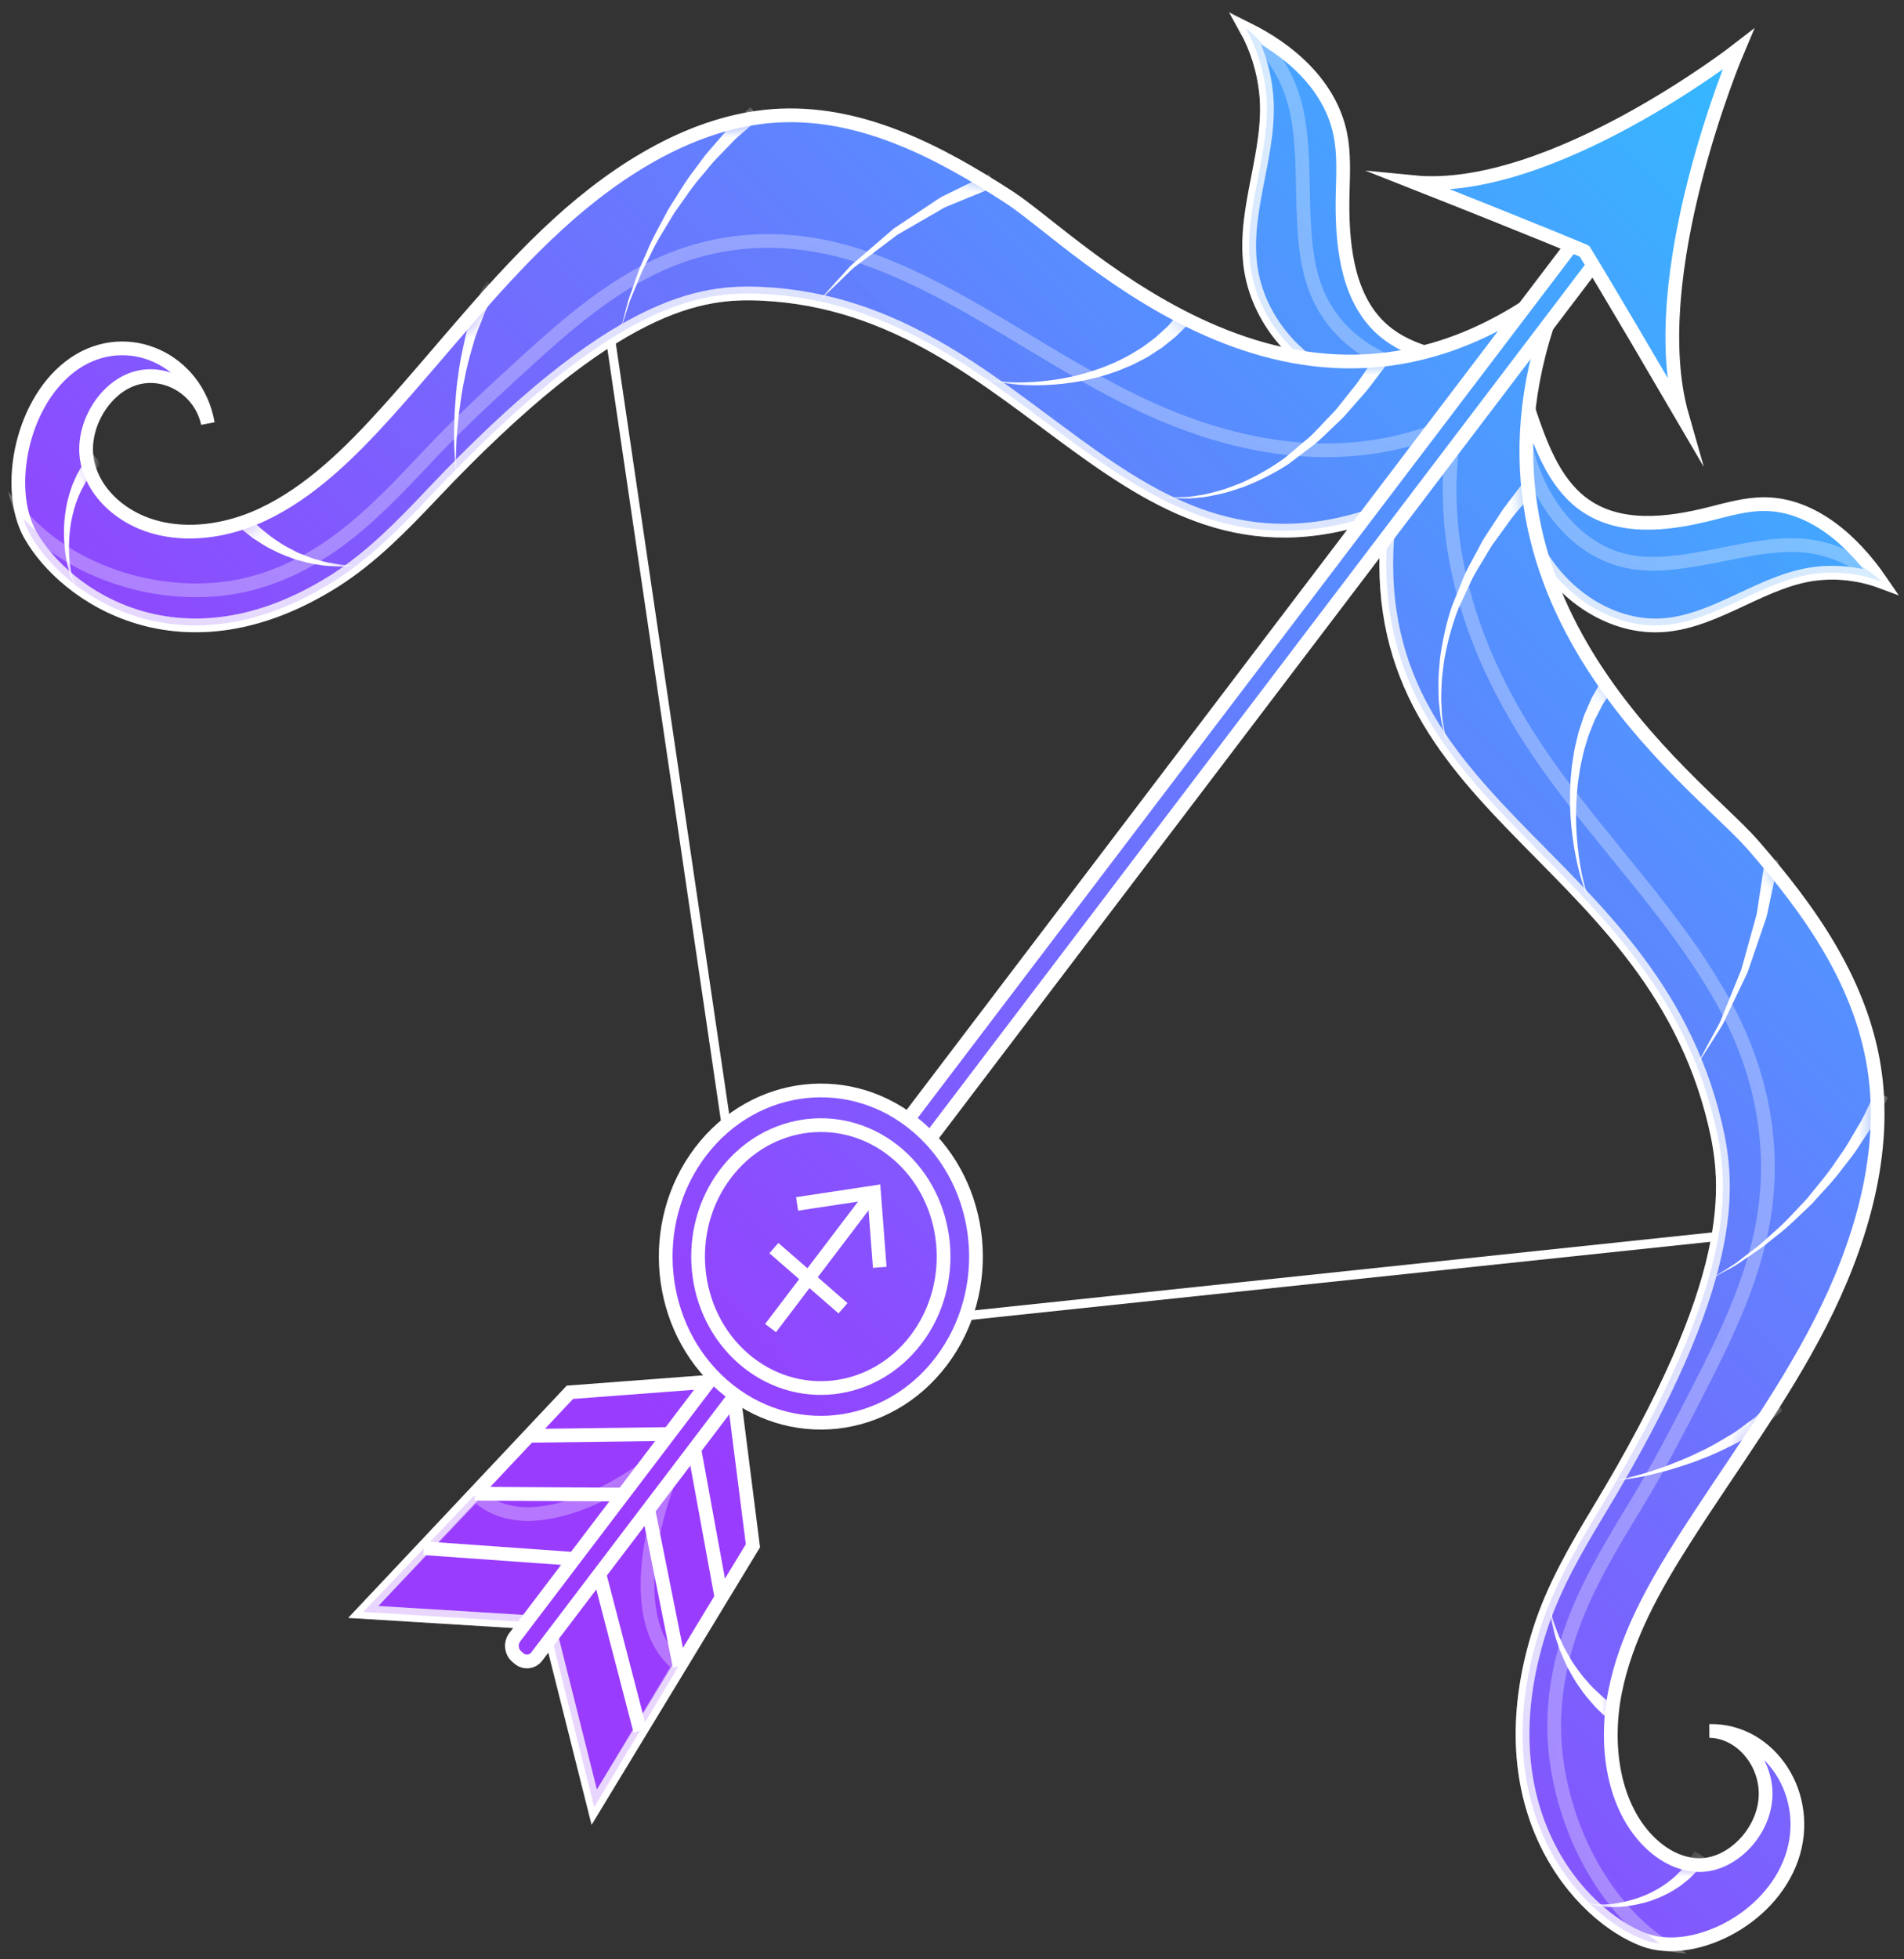 <svg width="104" height="107" viewBox="0 0 104 107" fill="none" xmlns="http://www.w3.org/2000/svg">
<rect x="0" y="0" width="104" height="107" fill="#333333" stroke="none"/>
<path d="M32.181 10.577L41.375 73.071L101.533 66.716" stroke="white" stroke-width="0.5" stroke-miterlimit="10"/>
<path d="M83.471 22.317C84.117 24.239 84.846 26.279 86.398 27.468C88.375 28.979 91.073 28.653 93.436 28.055C94.418 27.808 95.406 27.522 96.415 27.534C98.993 27.563 101.222 29.526 102.741 31.757C101.651 31.352 100.448 31.203 99.3 31.321C96.362 31.622 93.835 33.91 90.891 34.143C88.093 34.364 85.334 32.553 83.934 29.946C82.535 27.339 82.627 25.184 83.471 22.317Z" fill="url(#paint0_linear_12_3981)" stroke="white" stroke-width="0.75" stroke-miterlimit="10"/>
<path opacity="0.3" d="M84.449 27.207C85.326 28.706 86.632 29.932 88.22 30.474C89.838 31.026 91.574 30.756 93.213 30.454C94.766 30.168 96.322 29.767 97.906 29.771C99.711 29.775 101.309 30.463 102.688 31.68C102.705 31.704 102.724 31.73 102.741 31.755C101.651 31.35 100.448 31.201 99.3 31.319C96.362 31.62 93.835 33.908 90.892 34.141C88.093 34.362 85.334 32.55 83.935 29.944C82.735 27.709 82.634 25.803 83.162 23.495C83.362 24.806 83.785 26.073 84.449 27.207Z" fill="url(#paint1_linear_12_3981)" stroke="white" stroke-width="0.75" stroke-miterlimit="10"/>
<path d="M80.617 19.832C78.728 19.546 76.714 19.199 75.312 17.814C73.526 16.05 73.274 13.155 73.338 10.555C73.365 9.476 73.424 8.383 73.209 7.327C72.656 4.63 70.407 2.695 68.057 1.557C68.649 2.617 69.03 3.848 69.157 5.075C69.482 8.217 67.905 11.332 68.293 14.466C68.662 17.444 70.881 19.967 73.548 20.902C76.215 21.837 78.168 21.301 80.617 19.832Z" fill="url(#paint2_linear_12_3981)" stroke="white" stroke-width="0.75" stroke-miterlimit="10"/>
<path opacity="0.3" d="M75.946 19.805C74.397 19.192 73.009 18.073 72.191 16.518C71.357 14.934 71.249 13.061 71.19 11.28C71.134 9.595 71.184 7.88 70.857 6.221C70.485 4.329 69.529 2.794 68.136 1.598C68.11 1.584 68.083 1.572 68.057 1.558C68.649 2.618 69.03 3.849 69.157 5.076C69.482 8.218 67.905 11.334 68.293 14.466C68.662 17.445 70.881 19.968 73.549 20.903C75.838 21.705 77.602 21.421 79.604 20.397C78.363 20.455 77.119 20.27 75.946 19.805Z" fill="url(#paint3_linear_12_3981)" stroke="white" stroke-width="0.75" stroke-miterlimit="10"/>
<path d="M1.641 29.184C3.529 32.571 9.958 36.996 18.291 31.712C20.255 30.466 21.936 28.752 23.574 27.018C33.599 16.396 38.348 15.895 41.617 16.047C56.334 16.74 61.359 33.445 75.816 27.836L85.275 15.38C71.27 26.432 59.04 13.322 55.139 10.784C51.241 8.249 46.897 5.977 42.194 6.335C37.923 6.663 33.862 9.146 30.479 12.241C27.091 15.338 24.237 19.058 21.139 22.493C19.132 24.719 16.953 26.873 14.352 28.098C11.748 29.326 8.627 29.473 6.453 27.791C5.626 27.153 4.95 26.235 4.754 25.129C4.432 23.296 5.677 21.182 7.385 20.665C9.094 20.148 10.975 21.312 11.353 23.128C10.745 19.642 6.968 17.876 4.068 19.848C1.171 21.825 0.242 26.675 1.641 29.184Z" fill="url(#paint4_linear_12_3981)" stroke="white" stroke-width="0.75" stroke-miterlimit="10"/>
<path opacity="0.3" d="M11.589 32.212C14.651 32.009 17.344 30.601 19.709 28.553C21.109 27.341 22.378 25.968 23.658 24.616C25.062 23.137 26.533 21.764 28.029 20.393C30.871 17.788 33.795 15.114 37.43 13.897C40.8 12.768 44.296 12.99 47.612 14.216C53.4 16.355 58.297 20.547 64.034 22.846C69.081 24.869 74.449 25.363 79.405 23.113L75.817 27.837C61.359 33.447 56.335 16.741 41.618 16.048C38.349 15.896 33.599 16.397 23.575 27.019C21.936 28.754 20.256 30.468 18.292 31.713C9.959 36.996 3.53 32.572 1.642 29.185C1.497 28.925 1.383 28.635 1.288 28.33C3.868 31.108 7.869 32.459 11.589 32.212Z" fill="url(#paint5_linear_12_3981)" stroke="white" stroke-width="0.75" stroke-miterlimit="10"/>
<mask id="mask0_12_3981" style="mask-type:luminance" maskUnits="userSpaceOnUse" x="1" y="6" width="85" height="29">
<path d="M1.641 29.184C3.529 32.571 9.958 36.996 18.291 31.712C20.255 30.466 21.936 28.752 23.574 27.018C33.599 16.396 38.348 15.895 41.617 16.047C56.334 16.74 61.359 33.445 75.816 27.836L85.275 15.38C71.27 26.432 59.04 13.322 55.139 10.784C51.241 8.249 46.897 5.977 42.194 6.335C37.923 6.663 33.862 9.146 30.479 12.241C27.091 15.338 24.237 19.058 21.139 22.493C19.132 24.719 16.953 26.873 14.352 28.098C11.748 29.326 8.627 29.473 6.453 27.791C5.626 27.153 4.95 26.235 4.754 25.129C4.432 23.296 5.677 21.182 7.385 20.665C9.094 20.148 10.975 21.312 11.353 23.128C10.745 19.642 6.968 17.876 4.068 19.848C1.171 21.825 0.242 26.675 1.641 29.184Z" fill="white"/>
</mask>
<g mask="url(#mask0_12_3981)">
<path d="M75.859 19.757C75.859 19.757 75.71 19.952 75.451 20.294C75.177 20.628 74.852 21.137 74.344 21.691C74.097 21.971 73.832 22.274 73.55 22.595C73.275 22.922 72.93 23.204 72.605 23.53C72.27 23.847 71.938 24.187 71.543 24.463C71.159 24.753 70.769 25.05 70.379 25.345C69.585 25.866 68.697 26.306 67.864 26.618C67.438 26.754 67.029 26.902 66.629 26.985C66.23 27.067 65.855 27.158 65.499 27.177C65.147 27.222 64.823 27.243 64.535 27.223C64.248 27.217 63.998 27.22 63.794 27.174C63.388 27.108 63.156 27.07 63.156 27.07C63.156 27.07 63.389 27.095 63.797 27.139C64.001 27.174 64.251 27.158 64.534 27.148C64.82 27.154 65.138 27.116 65.486 27.053C65.835 27.017 66.201 26.906 66.59 26.805C66.978 26.703 67.373 26.536 67.782 26.382C68.596 26.023 69.4 25.574 70.186 25.004C70.549 24.697 70.912 24.392 71.267 24.09C71.638 23.804 71.948 23.453 72.258 23.127C72.561 22.794 72.885 22.502 73.135 22.172C73.391 21.848 73.635 21.543 73.859 21.261C74.317 20.715 74.635 20.164 74.888 19.823C75.132 19.469 75.272 19.267 75.272 19.267L75.859 19.757Z" fill="white"/>
<path d="M64.928 17.682C64.928 17.682 64.794 17.816 64.56 18.051C64.434 18.165 64.318 18.317 64.118 18.467C63.93 18.62 63.717 18.791 63.484 18.979C63.242 19.136 62.979 19.307 62.701 19.488C62.409 19.637 62.108 19.812 61.784 19.957C61.454 20.089 61.124 20.252 60.769 20.357C60.42 20.481 60.061 20.585 59.697 20.668C58.248 21.037 56.756 21.086 55.656 21.013C55.105 20.965 54.649 20.903 54.336 20.818C54.022 20.745 53.85 20.673 53.85 20.673C53.85 20.673 54.026 20.734 54.342 20.784C54.657 20.846 55.114 20.877 55.661 20.888C56.753 20.886 58.219 20.735 59.604 20.282C59.952 20.177 60.294 20.053 60.622 19.909C60.958 19.787 61.265 19.607 61.571 19.46C61.871 19.302 62.145 19.116 62.413 18.957C62.664 18.77 62.9 18.593 63.118 18.43C63.315 18.25 63.496 18.086 63.656 17.939C63.819 17.806 63.946 17.625 64.057 17.51C64.277 17.26 64.403 17.118 64.403 17.118L64.928 17.682Z" fill="white"/>
<path d="M54.325 10.211C54.325 10.211 53.636 10.494 52.602 10.917C52.344 11.024 52.065 11.139 51.769 11.26C51.471 11.376 51.202 11.573 50.897 11.736C50.297 12.082 49.657 12.453 49.017 12.822C48.419 13.274 47.821 13.727 47.26 14.15C46.984 14.37 46.691 14.55 46.462 14.781C46.227 15.007 46.007 15.223 45.803 15.421C44.983 16.214 44.437 16.744 44.437 16.744C44.437 16.744 44.952 16.179 45.724 15.329C45.917 15.117 46.127 14.885 46.349 14.641C46.568 14.393 46.849 14.194 47.114 13.951C47.656 13.485 48.234 12.988 48.812 12.489C49.447 12.065 50.083 11.642 50.678 11.245C50.98 11.055 51.26 10.83 51.548 10.693C51.837 10.552 52.109 10.418 52.361 10.295C53.367 9.802 54.038 9.474 54.038 9.474L54.325 10.211Z" fill="white"/>
<path d="M41.474 6.455C41.474 6.455 41.309 6.599 41.02 6.851C40.746 7.112 40.285 7.441 39.858 7.917C39.633 8.149 39.391 8.4 39.133 8.666C38.871 8.928 38.635 9.252 38.368 9.563C37.822 10.175 37.344 10.922 36.827 11.636C36.377 12.4 35.883 13.139 35.531 13.903C35.349 14.281 35.145 14.632 35.001 14.989C34.853 15.347 34.715 15.684 34.587 15.996C34.307 16.611 34.19 17.171 34.053 17.54C33.932 17.919 33.864 18.134 33.864 18.134C33.864 18.134 33.922 17.915 34.022 17.531C34.139 17.153 34.23 16.584 34.477 15.951C34.59 15.63 34.712 15.282 34.843 14.914C34.969 14.543 35.156 14.179 35.321 13.787C35.638 12.995 36.097 12.22 36.516 11.415C37.002 10.661 37.453 9.872 37.977 9.213C38.233 8.88 38.458 8.536 38.715 8.247C38.969 7.954 39.211 7.677 39.432 7.421C39.868 6.887 40.288 6.556 40.556 6.271C40.831 6.004 40.989 5.85 40.989 5.85L41.474 6.455Z" fill="white"/>
<path d="M27.19 15.741C27.19 15.741 27.111 15.888 26.972 16.145C26.903 16.272 26.819 16.428 26.722 16.607C26.633 16.787 26.496 16.985 26.425 17.212C26.267 17.669 26.013 18.167 25.857 18.773C25.682 19.37 25.497 20.009 25.381 20.671C25.228 21.323 25.154 21.991 25.063 22.615C25 23.243 24.94 23.832 24.924 24.337C24.909 24.842 24.894 25.265 24.92 25.561C24.934 25.856 24.942 26.027 24.942 26.027C24.942 26.027 24.922 25.858 24.889 25.564C24.843 25.27 24.829 24.846 24.809 24.337C24.789 23.827 24.809 23.232 24.829 22.594C24.878 21.958 24.907 21.275 25.016 20.601C25.088 19.92 25.231 19.251 25.37 18.622C25.487 17.992 25.724 17.415 25.866 16.909C25.935 16.648 26.05 16.457 26.129 16.266C26.213 16.079 26.286 15.919 26.346 15.785C26.467 15.518 26.536 15.365 26.536 15.365L27.19 15.741Z" fill="white"/>
<path d="M19.458 30.899C19.458 30.899 19.354 30.906 19.174 30.916C18.993 30.918 18.736 30.965 18.424 30.939C18.112 30.924 17.742 30.915 17.356 30.838C16.962 30.796 16.559 30.665 16.147 30.561C15.751 30.406 15.34 30.276 14.985 30.079C14.615 29.913 14.297 29.701 14.02 29.523C13.736 29.358 13.537 29.159 13.379 29.048C13.227 28.928 13.14 28.858 13.14 28.858L13.642 28.269C13.642 28.269 13.715 28.34 13.841 28.467C13.974 28.584 14.137 28.791 14.382 28.974C14.62 29.168 14.895 29.4 15.224 29.598C15.537 29.825 15.909 29.991 16.273 30.186C16.653 30.331 17.029 30.505 17.404 30.592C17.773 30.711 18.125 30.762 18.43 30.815C18.733 30.878 18.996 30.862 19.176 30.882C19.354 30.894 19.458 30.899 19.458 30.899Z" fill="white"/>
<path d="M4.315 32.16C4.315 32.16 4.289 32.148 4.24 32.127C4.187 32.112 4.145 32.032 4.076 31.95C3.971 31.768 3.844 31.486 3.751 31.131C3.549 30.423 3.443 29.428 3.519 28.43C3.567 27.932 3.651 27.433 3.79 26.98C3.867 26.757 3.922 26.53 4.019 26.335C4.113 26.138 4.179 25.938 4.284 25.778C4.647 25.101 5.029 24.749 5.01 24.734L5.524 25.311C5.542 25.329 5.186 25.587 4.812 26.145C4.705 26.273 4.633 26.444 4.531 26.61C4.425 26.774 4.359 26.973 4.268 27.168C4.102 27.567 3.979 28.019 3.889 28.484C3.727 29.415 3.734 30.392 3.865 31.1C3.922 31.456 4.019 31.741 4.104 31.93C4.16 32.008 4.191 32.095 4.244 32.116C4.29 32.145 4.315 32.16 4.315 32.16Z" fill="white"/>
</g>
<path d="M89.817 105.953C86.336 104.665 80.979 98.829 84.109 89.017C84.848 86.704 86.071 84.593 87.323 82.521C94.989 69.847 94.479 64.766 93.673 61.369C90.038 46.083 73.739 44.225 75.919 27.926L85.378 15.47C78.13 32.405 92.611 42.551 95.727 46.122C98.84 49.691 101.803 53.781 102.435 58.783C103.007 63.328 101.564 68.091 99.425 72.27C97.286 76.452 94.467 80.202 91.958 84.151C90.332 86.71 88.807 89.433 88.217 92.409C87.625 95.389 88.128 98.69 90.11 100.627C90.861 101.364 91.838 101.885 92.89 101.865C94.631 101.829 96.31 100.093 96.434 98.195C96.558 96.299 95.11 94.565 93.373 94.539C96.684 94.466 99.069 98.064 97.857 101.506C96.641 104.946 92.395 106.908 89.817 105.953Z" fill="url(#paint6_linear_12_3981)" stroke="white" stroke-width="0.75" stroke-miterlimit="10"/>
<path opacity="0.3" d="M85.019 96.143C84.581 92.891 85.317 89.782 86.707 86.884C87.529 85.17 88.525 83.561 89.501 81.943C90.567 80.17 91.522 78.347 92.471 76.499C94.272 72.989 96.121 69.379 96.493 65.32C96.838 61.557 95.921 57.938 94.126 54.713C90.99 49.082 86.156 44.804 82.885 39.259C80.007 34.379 78.462 28.854 79.507 23.201L75.919 27.925C73.74 44.225 90.038 46.083 93.674 61.368C94.48 64.765 94.99 69.846 87.323 82.52C86.072 84.593 84.847 86.703 84.109 89.016C80.98 98.829 86.337 104.664 89.817 105.952C90.085 106.052 90.374 106.112 90.671 106.15C87.603 104.011 85.552 100.093 85.019 96.143Z" fill="url(#paint7_linear_12_3981)" stroke="white" stroke-width="0.75" stroke-miterlimit="10"/>
<mask id="mask1_12_3981" style="mask-type:luminance" maskUnits="userSpaceOnUse" x="75" y="15" width="28" height="92">
<path d="M89.817 105.953C86.336 104.665 80.979 98.829 84.109 89.017C84.848 86.704 86.071 84.593 87.323 82.521C94.989 69.847 94.479 64.766 93.673 61.369C90.038 46.083 73.739 44.225 75.919 27.926L85.378 15.47C78.13 32.405 92.611 42.551 95.727 46.122C98.84 49.691 101.803 53.781 102.435 58.783C103.007 63.328 101.564 68.091 99.425 72.27C97.286 76.452 94.467 80.202 91.958 84.151C90.332 86.71 88.807 89.433 88.217 92.409C87.625 95.389 88.128 98.69 90.11 100.627C90.861 101.364 91.838 101.885 92.89 101.865C94.631 101.829 96.31 100.093 96.434 98.195C96.558 96.299 95.11 94.565 93.373 94.539C96.684 94.466 99.069 98.064 97.857 101.506C96.641 104.946 92.395 106.908 89.817 105.953Z" fill="white"/>
</mask>
<g mask="url(#mask1_12_3981)">
<path d="M83.864 26.75C83.864 26.75 83.707 26.937 83.433 27.265C83.173 27.599 82.734 28.046 82.328 28.637C82.116 28.929 81.886 29.246 81.643 29.582C81.392 29.912 81.191 30.309 80.948 30.695C80.713 31.085 80.456 31.483 80.27 31.929C80.067 32.365 79.862 32.807 79.656 33.249C79.294 34.189 79.048 35.124 78.886 36.05C78.828 36.511 78.757 36.96 78.743 37.387C78.729 37.814 78.703 38.221 78.741 38.595C78.754 38.969 78.785 39.312 78.847 39.61C78.896 39.911 78.932 40.175 79.006 40.382C79.13 40.801 79.2 41.04 79.2 41.04C79.2 41.04 79.118 40.804 78.975 40.391C78.89 40.189 78.843 39.925 78.779 39.625C78.702 39.327 78.655 38.983 78.624 38.605C78.569 38.227 78.575 37.817 78.569 37.382C78.563 36.946 78.614 36.487 78.652 36.013C78.768 35.076 78.99 34.057 79.303 33.118C79.494 32.648 79.685 32.18 79.873 31.717C80.044 31.248 80.288 30.828 80.509 30.413C80.74 30.005 80.929 29.587 81.171 29.231C81.407 28.871 81.63 28.531 81.836 28.216C82.238 27.57 82.638 27.126 82.888 26.769C83.147 26.429 83.295 26.233 83.295 26.233L83.864 26.75Z" fill="white"/>
<path d="M88.048 37.703C88.048 37.703 87.943 37.863 87.759 38.146C87.677 38.287 87.536 38.456 87.448 38.655C87.347 38.853 87.232 39.075 87.108 39.319C87.004 39.581 86.89 39.864 86.771 40.164C86.681 40.478 86.567 40.804 86.482 41.151C86.411 41.501 86.31 41.859 86.266 42.236C86.202 42.61 86.158 42.993 86.133 43.379C86.001 44.923 86.162 46.49 86.383 47.636C86.504 48.207 86.626 48.68 86.746 48.997C86.857 49.318 86.949 49.489 86.949 49.489C86.949 49.489 86.848 49.325 86.717 49.01C86.577 48.699 86.426 48.233 86.27 47.666C85.979 46.527 85.72 44.954 85.761 43.361C85.764 42.962 85.785 42.564 85.828 42.173C85.85 41.78 85.932 41.4 85.986 41.028C86.053 40.659 86.152 40.308 86.229 39.972C86.337 39.643 86.44 39.332 86.535 39.047C86.658 38.765 86.772 38.507 86.873 38.278C86.969 38.038 87.084 37.886 87.163 37.73C87.33 37.437 87.425 37.269 87.425 37.269L88.048 37.703Z" fill="white"/>
<path d="M97.148 47.009C97.148 47.009 96.984 47.779 96.739 48.934C96.677 49.223 96.611 49.536 96.541 49.866C96.475 50.198 96.326 50.537 96.215 50.892C95.973 51.597 95.715 52.349 95.458 53.101C95.121 53.809 94.783 54.517 94.467 55.18C94.301 55.506 94.176 55.842 93.994 56.122C93.816 56.405 93.648 56.671 93.493 56.918C92.874 57.901 92.462 58.555 92.462 58.555C92.462 58.555 92.834 57.874 93.394 56.852C93.534 56.599 93.684 56.323 93.844 56.031C94.008 55.742 94.113 55.398 94.258 55.065C94.531 54.391 94.822 53.671 95.114 52.952C95.321 52.205 95.529 51.459 95.723 50.76C95.81 50.408 95.935 50.086 95.982 49.75C96.032 49.415 96.08 49.099 96.125 48.806C96.302 47.636 96.419 46.858 96.419 46.858L97.148 47.009Z" fill="white"/>
<path d="M103.125 59.947C103.125 59.947 103.017 60.143 102.827 60.487C102.621 60.824 102.405 61.332 102.005 61.897C101.816 62.183 101.612 62.492 101.397 62.818C101.184 63.148 100.917 63.452 100.664 63.788C100.169 64.473 99.539 65.105 98.949 65.77C98.299 66.373 97.684 67.012 97.024 67.507C96.699 67.758 96.404 68.028 96.092 68.237C95.782 68.448 95.489 68.647 95.218 68.831C94.69 69.22 94.188 69.433 93.866 69.632C93.536 69.816 93.347 69.921 93.347 69.921C93.347 69.921 93.53 69.805 93.851 69.602C94.162 69.384 94.649 69.145 95.155 68.727C95.414 68.529 95.694 68.315 95.99 68.088C96.288 67.864 96.568 67.577 96.875 67.31C97.501 66.786 98.077 66.117 98.683 65.49C99.231 64.8 99.815 64.148 100.264 63.451C100.494 63.108 100.741 62.794 100.929 62.467C101.119 62.142 101.299 61.836 101.466 61.552C101.814 61.007 102.021 60.458 102.204 60.116C102.376 59.763 102.474 59.56 102.474 59.56L103.125 59.947Z" fill="white"/>
<path d="M97.374 77.04C97.374 77.04 97.248 77.144 97.029 77.325C96.919 77.416 96.786 77.526 96.633 77.652C96.474 77.773 96.324 77.932 96.099 78.059C95.666 78.31 95.187 78.677 94.634 78.928C94.087 79.201 93.506 79.487 92.898 79.702C92.304 79.954 91.685 80.124 91.113 80.305C90.534 80.458 89.993 80.599 89.524 80.682C89.054 80.763 88.664 80.836 88.385 80.848C88.109 80.873 87.951 80.885 87.951 80.885C87.951 80.885 88.107 80.86 88.381 80.814C88.656 80.781 89.04 80.678 89.499 80.56C89.958 80.441 90.484 80.258 91.044 80.063C91.596 79.839 92.192 79.626 92.758 79.332C93.338 79.076 93.885 78.751 94.395 78.446C94.918 78.158 95.321 77.791 95.707 77.532C95.899 77.411 96.052 77.227 96.198 77.097C96.342 76.96 96.467 76.84 96.57 76.741C96.777 76.543 96.894 76.431 96.894 76.431L97.374 77.04Z" fill="white"/>
<path d="M84.612 87.627C84.612 87.627 84.639 87.734 84.686 87.92C84.743 88.105 84.782 88.384 84.902 88.689C85.011 88.998 85.13 89.356 85.315 89.718C85.47 90.094 85.707 90.451 85.916 90.821C86.168 91.162 86.395 91.518 86.668 91.801C86.915 92.106 87.184 92.347 87.409 92.556C87.627 92.775 87.849 92.905 87.984 93.019C88.125 93.127 88.205 93.188 88.205 93.188L87.767 93.835C87.767 93.835 87.688 93.758 87.546 93.623C87.41 93.481 87.191 93.311 86.98 93.048C86.76 92.794 86.503 92.503 86.275 92.15C86.022 91.818 85.819 91.415 85.597 91.031C85.418 90.619 85.216 90.224 85.097 89.819C84.948 89.43 84.865 89.043 84.788 88.72C84.7 88.398 84.691 88.118 84.654 87.929C84.629 87.736 84.612 87.627 84.612 87.627Z" fill="white"/>
<path d="M86.55 103.757C86.55 103.757 86.569 103.779 86.603 103.824C86.632 103.876 86.718 103.89 86.801 103.934C86.992 103.985 87.271 104.028 87.61 104.015C88.284 104.008 89.179 103.815 89.997 103.456C90.402 103.267 90.792 103.045 91.122 102.79C91.282 102.656 91.45 102.545 91.579 102.401C91.709 102.26 91.851 102.151 91.947 102.012C92.381 101.506 92.545 101.08 92.564 101.096L93.197 101.517C93.179 101.5 92.936 101.973 92.39 102.49C92.267 102.633 92.096 102.742 91.936 102.881C91.778 103.023 91.582 103.126 91.393 103.254C91.007 103.491 90.568 103.681 90.123 103.833C89.226 104.117 88.294 104.209 87.606 104.141C87.261 104.117 86.979 104.041 86.791 103.968C86.703 103.912 86.62 103.884 86.597 103.832C86.567 103.783 86.55 103.757 86.55 103.757Z" fill="white"/>
</g>
<path d="M40.044 75.898L41.126 84.426L32.459 98.703L30.053 89.13L40.044 75.898Z" fill="url(#paint8_linear_12_3981)" stroke="white" stroke-width="0.75" stroke-miterlimit="10"/>
<path opacity="0.3" d="M36.971 79.967L30.052 89.131L32.458 98.703L37.093 90.959C33.688 88.358 36.249 81.092 36.971 79.967Z" fill="url(#paint9_linear_12_3981)" stroke="white" stroke-width="0.75" stroke-miterlimit="10"/>
<path d="M37.916 79.102L39.407 87.253" stroke="white" stroke-width="0.75" stroke-miterlimit="10"/>
<path d="M35.419 82.496L37.12 91.003" stroke="white" stroke-width="0.75" stroke-miterlimit="10"/>
<path d="M32.76 86.049L34.965 94.524" stroke="white" stroke-width="0.75" stroke-miterlimit="10"/>
<path d="M39.145 75.436L31.128 76.043L19.842 88.04L29.086 88.608L39.145 75.436Z" fill="url(#paint10_linear_12_3981)" stroke="white" stroke-width="0.75" stroke-miterlimit="10"/>
<path opacity="0.3" d="M36.051 79.487L29.085 88.609L19.843 88.04L25.979 81.6C29.05 84.64 35.17 80.474 36.051 79.487Z" fill="url(#paint11_linear_12_3981)" stroke="white" stroke-width="0.75" stroke-miterlimit="10"/>
<path d="M36.651 78.32L28.893 78.42" stroke="white" stroke-width="0.75" stroke-miterlimit="10"/>
<path d="M34.057 81.63L25.932 81.582" stroke="white" stroke-width="0.75" stroke-miterlimit="10"/>
<path d="M31.35 85.143L23.152 84.559" stroke="white" stroke-width="0.75" stroke-miterlimit="10"/>
<path d="M28.344 90.579L28.218 90.47C27.92 90.211 27.875 89.741 28.117 89.423L90.837 6.831C91.079 6.511 91.517 6.463 91.815 6.722L91.941 6.831C92.239 7.09 92.284 7.559 92.042 7.878L29.322 90.471C29.08 90.79 28.642 90.838 28.344 90.579Z" fill="url(#paint12_linear_12_3981)" stroke="white" stroke-width="0.75" stroke-miterlimit="10"/>
<path d="M91.885 22.737C87.841 15.814 86.549 13.722 86.549 13.722L86.529 13.71C86.529 13.71 84.356 12.779 77.2 9.951C84.681 10.688 94.93 2.712 94.93 2.712C94.85 2.9 89.701 15.105 91.885 22.737Z" fill="url(#paint13_linear_12_3981)" stroke="white" stroke-width="0.75" stroke-miterlimit="10"/>
<path d="M51.411 74.355C48.458 78.244 43.121 78.833 39.49 75.672C35.859 72.51 35.309 66.796 38.261 62.907C41.214 59.019 46.551 58.429 50.182 61.591C53.814 64.753 54.363 70.469 51.411 74.355Z" fill="url(#paint14_linear_12_3981)" stroke="white" stroke-width="0.75" stroke-miterlimit="10"/>
<path d="M50.038 73.16C47.702 76.236 43.479 76.703 40.605 74.202C37.732 71.701 37.297 67.178 39.633 64.102C41.969 61.025 46.192 60.559 49.066 63.061C51.939 65.563 52.374 70.084 50.038 73.16Z" fill="url(#paint15_linear_12_3981)" stroke="white" stroke-width="0.75" stroke-miterlimit="10"/>
<path d="M47.693 65.158L42.089 72.537" stroke="white" stroke-width="0.745" stroke-miterlimit="10"/>
<path d="M42.272 68.168L46.047 71.454" stroke="white" stroke-width="0.745" stroke-miterlimit="10"/>
<path d="M43.538 65.755L47.74 65.119L48.054 69.219" stroke="white" stroke-width="0.745" stroke-miterlimit="10"/>
<defs>
<linearGradient id="paint0_linear_12_3981" x1="117.36" y1="0.3" x2="35.747" y2="78.77" gradientUnits="userSpaceOnUse">
<stop stop-color="#21D1FF"/>
<stop offset="1" stop-color="#993CFE"/>
</linearGradient>
<linearGradient id="paint1_linear_12_3981" x1="117.557" y1="0.502" x2="35.941" y2="78.974" gradientUnits="userSpaceOnUse">
<stop stop-color="#21D1FF"/>
<stop offset="1" stop-color="#993CFE"/>
</linearGradient>
<linearGradient id="paint2_linear_12_3981" x1="100.076" y1="-17.678" x2="18.46" y2="60.794" gradientUnits="userSpaceOnUse">
<stop stop-color="#21D1FF"/>
<stop offset="1" stop-color="#993CFE"/>
</linearGradient>
<linearGradient id="paint3_linear_12_3981" x1="99.947" y1="-17.813" x2="18.331" y2="60.659" gradientUnits="userSpaceOnUse">
<stop stop-color="#21D1FF"/>
<stop offset="1" stop-color="#993CFE"/>
</linearGradient>
<linearGradient id="paint4_linear_12_3981" x1="88.462" y1="-29.759" x2="6.846" y2="48.714" gradientUnits="userSpaceOnUse">
<stop stop-color="#21D1FF"/>
<stop offset="1" stop-color="#993CFE"/>
</linearGradient>
<linearGradient id="paint5_linear_12_3981" x1="89.778" y1="-28.387" x2="8.163" y2="50.085" gradientUnits="userSpaceOnUse">
<stop stop-color="#21D1FF"/>
<stop offset="1" stop-color="#993CFE"/>
</linearGradient>
<linearGradient id="paint6_linear_12_3981" x1="131.446" y1="14.947" x2="49.83" y2="93.42" gradientUnits="userSpaceOnUse">
<stop stop-color="#21D1FF"/>
<stop offset="1" stop-color="#993CFE"/>
</linearGradient>
<linearGradient id="paint7_linear_12_3981" x1="130.804" y1="14.281" x2="49.189" y2="92.754" gradientUnits="userSpaceOnUse">
<stop stop-color="#21D1FF"/>
<stop offset="1" stop-color="#993CFE"/>
</linearGradient>
<linearGradient id="paint8_linear_12_3981" x1="116.237" y1="-0.871" x2="34.621" y2="77.602" gradientUnits="userSpaceOnUse">
<stop stop-color="#21D1FF"/>
<stop offset="1" stop-color="#993CFE"/>
</linearGradient>
<linearGradient id="paint9_linear_12_3981" x1="116.396" y1="-0.706" x2="34.78" y2="77.767" gradientUnits="userSpaceOnUse">
<stop stop-color="#21D1FF"/>
<stop offset="1" stop-color="#993CFE"/>
</linearGradient>
<linearGradient id="paint10_linear_12_3981" x1="110.65" y1="-6.683" x2="29.033" y2="71.79" gradientUnits="userSpaceOnUse">
<stop stop-color="#21D1FF"/>
<stop offset="1" stop-color="#993CFE"/>
</linearGradient>
<linearGradient id="paint11_linear_12_3981" x1="110.649" y1="-6.681" x2="29.033" y2="71.791" gradientUnits="userSpaceOnUse">
<stop stop-color="#21D1FF"/>
<stop offset="1" stop-color="#993CFE"/>
</linearGradient>
<linearGradient id="paint12_linear_12_3981" x1="110.457" y1="-6.882" x2="28.841" y2="71.591" gradientUnits="userSpaceOnUse">
<stop stop-color="#21D1FF"/>
<stop offset="1" stop-color="#993CFE"/>
</linearGradient>
<linearGradient id="paint13_linear_12_3981" x1="107.964" y1="-9.474" x2="26.348" y2="68.999" gradientUnits="userSpaceOnUse">
<stop stop-color="#21D1FF"/>
<stop offset="1" stop-color="#993CFE"/>
</linearGradient>
<linearGradient id="paint14_linear_12_3981" x1="111.941" y1="-5.342" x2="30.323" y2="73.133" gradientUnits="userSpaceOnUse">
<stop stop-color="#21D1FF"/>
<stop offset="1" stop-color="#993CFE"/>
</linearGradient>
<linearGradient id="paint15_linear_12_3981" x1="111.94" y1="-5.341" x2="30.324" y2="73.132" gradientUnits="userSpaceOnUse">
<stop stop-color="#21D1FF"/>
<stop offset="1" stop-color="#993CFE"/>
</linearGradient>
</defs>
</svg>
